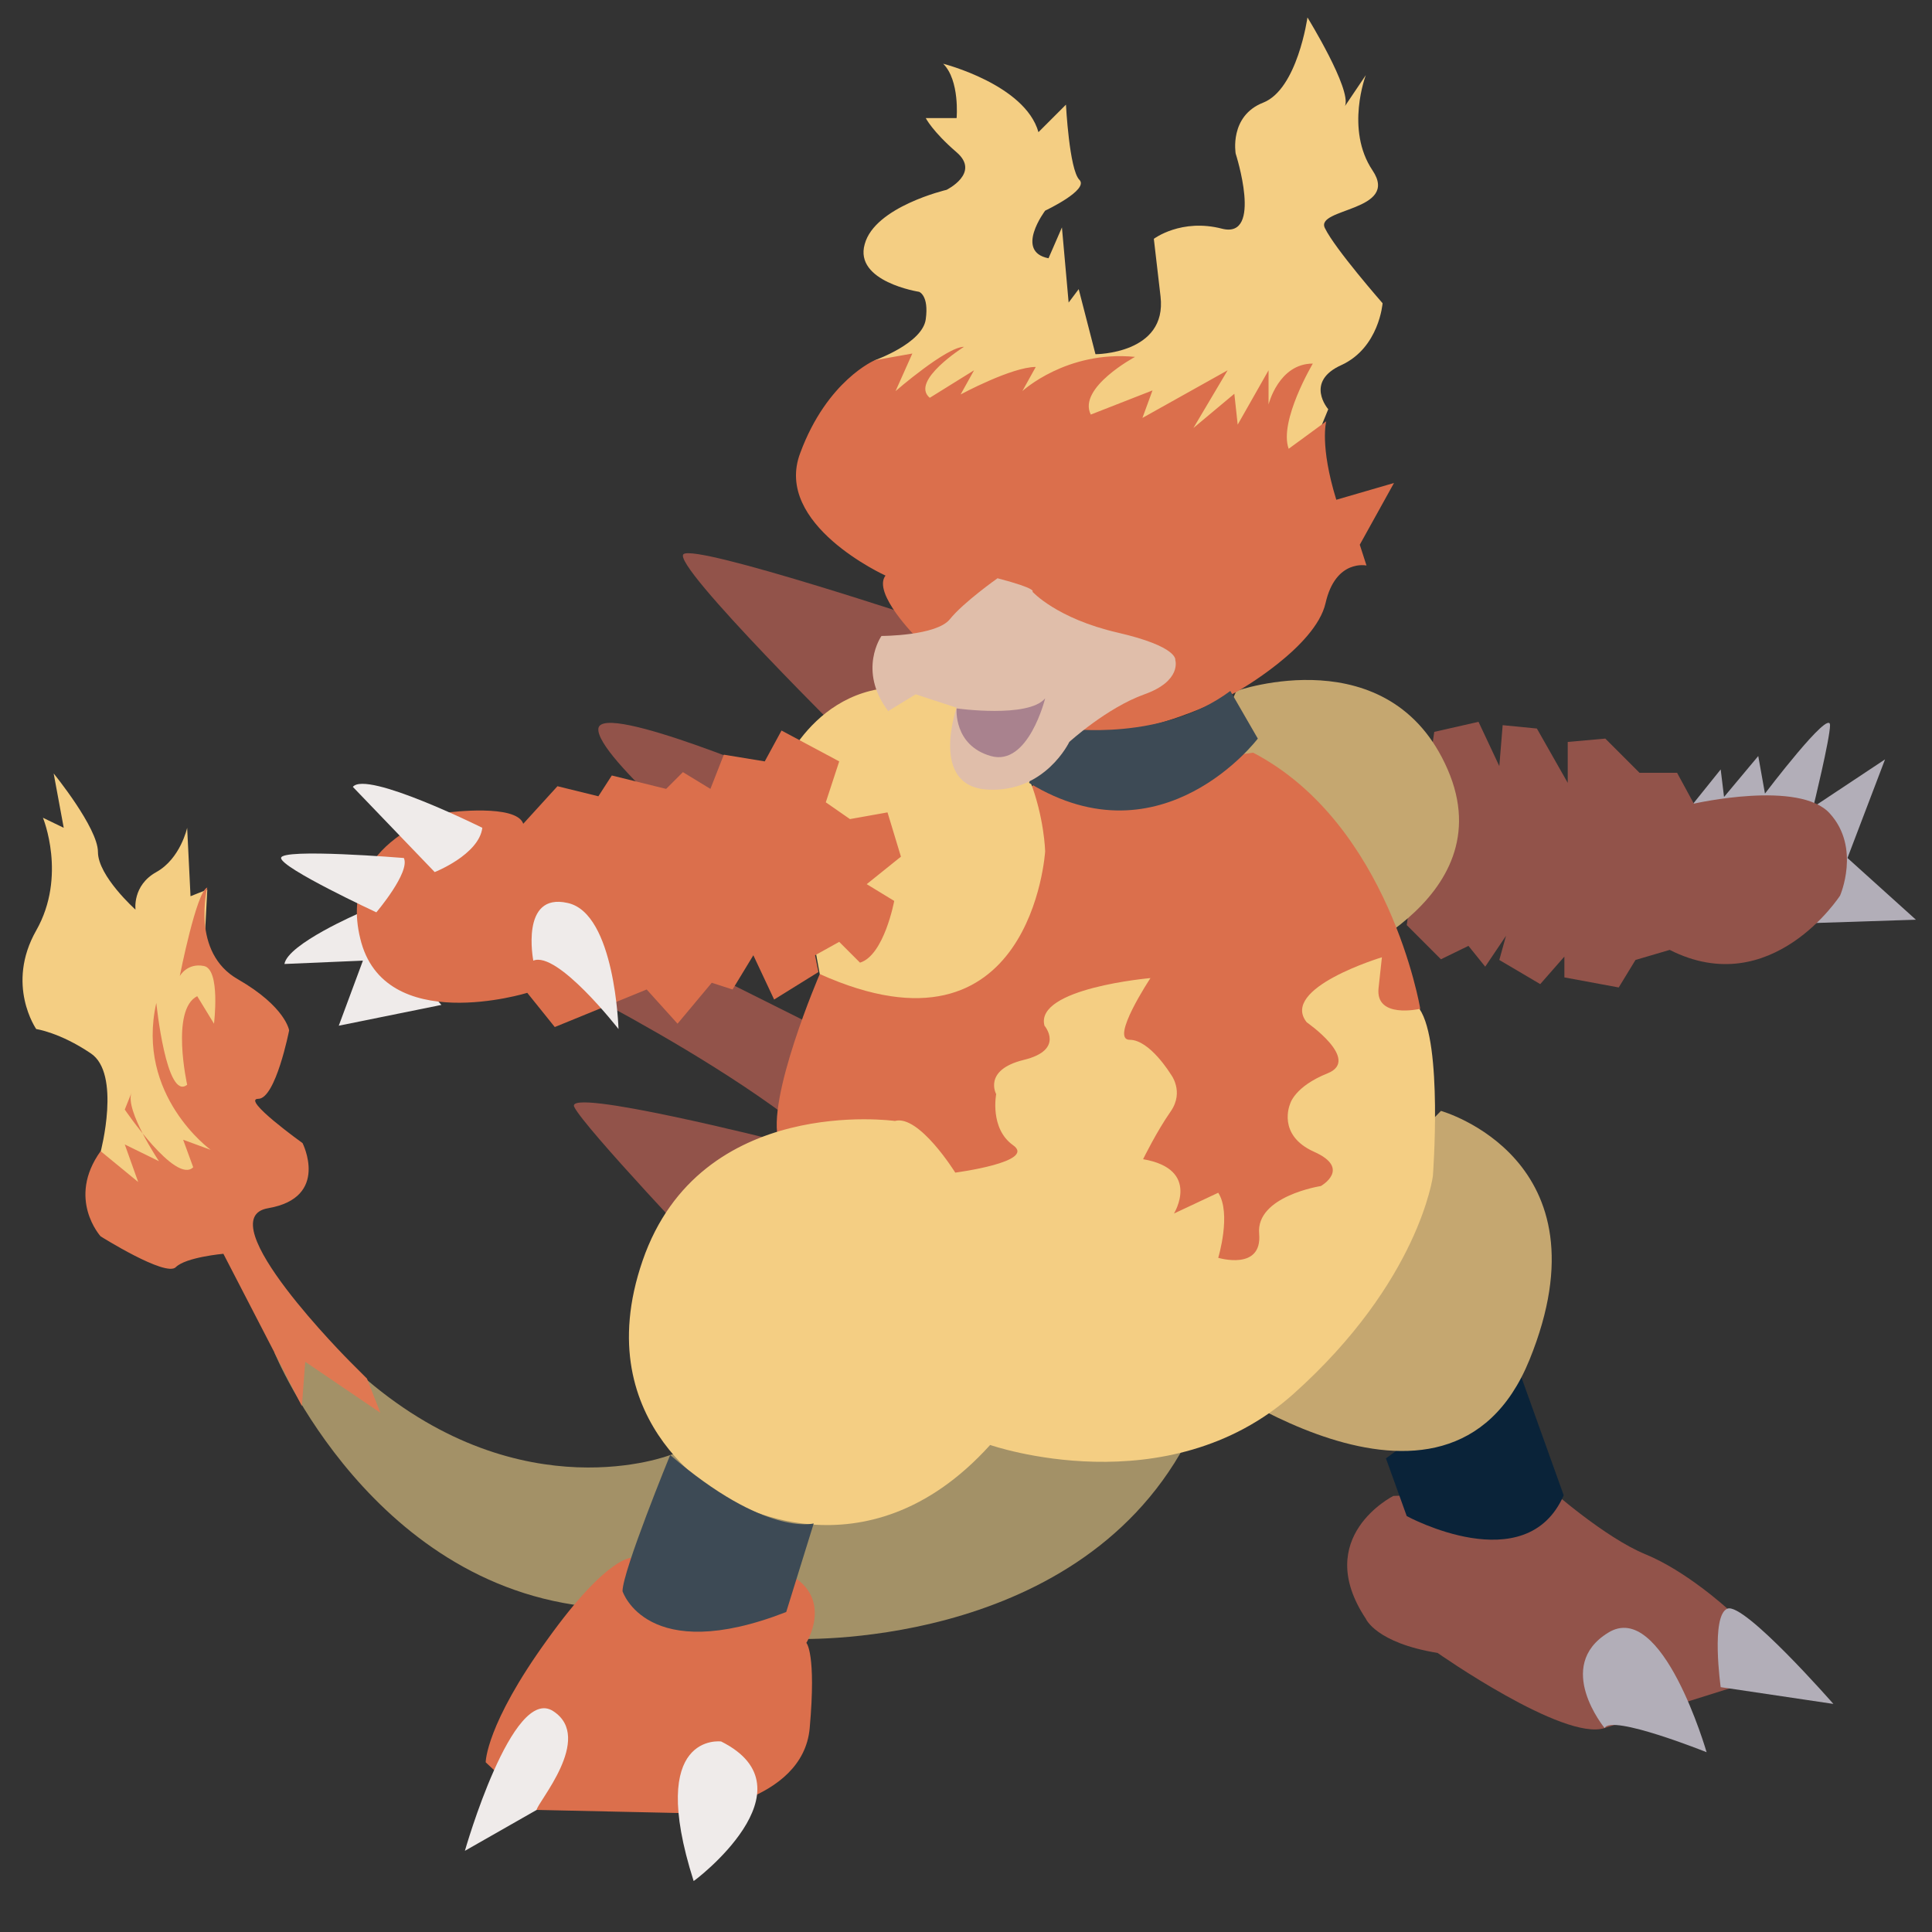 <?xml version="1.0" encoding="utf-8"?>
<!-- Generator: Adobe Illustrator 23.0.4, SVG Export Plug-In . SVG Version: 6.00 Build 0)  -->
<svg version="1.1" id="Layer_1" xmlns="http://www.w3.org/2000/svg" xmlns:xlink="http://www.w3.org/1999/xlink" x="0px" y="0px"
	 viewBox="0 0 288 288" style="enable-background:new 0 0 288 288;" xml:space="preserve">
<rect x="0" y="0" width="288" height="288" fill="#333333" stroke="none"/>
<style type="text/css">
	.st0{fill:#EFEBEA;}
	.st1{fill:#B2AEB8;}
	.st2{fill:#92534A;}
	.st3{fill:#C5A770;}
	.st4{fill:#0A2339;}
	.st5{fill:#A39167;}
	.st6{fill:#DB6F4C;}
	.st7{fill:#F4CE83;}
	.st8{fill:#E07852;}
	.st9{fill:#3D4A55;}
	.st10{fill:#E0BEAA;}
	.st11{fill:#A9828E;}
</style>
<path class="st0" d="M53.6,136.1c0,0-10.7,4.6-11.2,7.6l11.7-0.5l-3.6,9.7l15.3-3.1L53.6,136.1z"/>
<path class="st1" d="M252.4,119.8l4.1-5.1l0.5,4.1l5.1-6.1l1,5.6c0,0,9.7-12.8,9.7-10.2c0,2-2.5,12.2-2.5,12.2l10.7-7.1l-5.6,14.7
	l10.2,9.2l-15.3,0.5L252.4,119.8z"/>
<path class="st2" d="M139,92.8c0,0-35.1-11.7-37.1-10.2s25.9,29,25.9,29L139,92.8z"/>
<path class="st2" d="M118.2,116.7c0,0-28.5-12.2-29-8.1c-0.5,4.1,19.8,20.8,19.8,20.8L118.2,116.7z"/>
<path class="st2" d="M122.2,153.3l-37.6-18.8l-1,11.7c0,0,45.2,22.4,47.8,36.1L122.2,153.3z"/>
<path class="st2" d="M116.1,170.1c0,0-32-8.1-30.5-5.1c1.5,3.1,20.3,22.9,20.3,22.9L116.1,170.1z"/>
<path class="st2" d="M213.8,109.1l6.6-1.5l3.1,6.6l0.5-6.1l5.1,0.5l4.6,8.1v-6.1l5.6-0.5l5.1,5.1h5.6l2.5,4.6c0,0,15.8-3.6,20.3,1.5
	c4.6,5.1,1.5,12.2,1.5,12.2s-10.2,15.8-25.4,8.1l-5.1,1.5l-2.5,4.1l-8.1-1.5v-3.1l-3.6,4.1l-6.1-3.6l1-3.6l-3.1,4.6l-2.5-3.1l-4.1,2
	l-5.1-5.1L213.8,109.1z"/>
<path class="st3" d="M184.3,103c0,0,22.9-8.1,31.5,11.7c8.6,19.8-18.3,29.5-18.3,29.5l-17.3-32L184.3,103z"/>
<path class="st2" d="M207.7,223c0,0-12.2,6.1-4.1,18.3c0,0,1.5,3.6,10.7,5.1c0,0,18.8,13.2,24.9,11.2c6.1-2,20.8-6.6,20.8-6.6
	l-2.5-11.2c0,0-6.1-5.6-12.2-8.1c-6.1-2.5-14.2-9.7-14.2-9.7L207.7,223z"/>
<path class="st4" d="M206.6,217.4l3.1,8.6c0,0,17.8,9.7,23.4-3.1l-7.1-19.8L206.6,217.4z"/>
<path class="st3" d="M214.8,165.6c0,0,25.4,7.1,13.2,37.1s-50.3,1-50.3,1L214.8,165.6z"/>
<path class="st5" d="M99.9,216.9c0,0-21.9,8.6-45.2-11.2l-10.2-5.1l-3.6,1c0,0,14.7,36.1,49.3,38.1l28,4.6c0,0,41.7,2,58.5-29
	L137,204.7L99.9,216.9z"/>
<path class="st6" d="M122.2,145.2c0,0-8.1,18.8-6.1,24.9c2,6.1,47.3,17.3,47.3,17.3l34.6,5.1l13.7-42.2c0,0-4.6-27.5-24.9-38.1
	l-32.5,4.6L122.2,145.2z"/>
<path class="st7" d="M15,171.7c0,0,3.1-11.7-1.5-14.7c-4.6-3.1-8.1-3.6-8.1-3.6s-4.6-6.6,0-14.7c4.6-8.1,1-16.8,1-16.8l3.1,1.5
	l-1.5-8.1c0,0,6.6,8.1,6.6,11.7c0,3.6,5.6,8.6,5.6,8.6s-0.5-3.6,3.1-5.6c3.6-2,4.6-6.6,4.6-6.6l0.5,10.2l2.5-1l-0.5,9.7l9.7,11.2
	l-5.6,19.8l-12.2,8.1l-6.6-4.6L15,171.7z"/>
<path class="st8" d="M40.9,201.6l-7.6-14.7c0,0-5.6,0.5-7.1,2c-1.5,1.5-11.2-4.6-11.2-4.6s-5.1-5.6,0-12.7l5.6,4.6l-2-5.6l5.1,2.5
	c0,0-5.1-7.6-4.1-10.2c1-2.5-1,2.5-1,2.5s7.6,11.2,10.2,8.6l-1.5-4.1l4.1,1.5c0,0-11.2-8.1-8.1-21.9c0,0,1.5,14.7,4.6,12.2
	c0,0-2.5-11.2,1.5-13.2l2.5,4.1c0,0,1-8.1-1.5-8.6s-3.6,1.5-3.6,1.5s2.5-12.7,4.1-13.2c0,0-2.5,9.7,4.6,13.7
	c7.1,4.1,7.6,7.6,7.6,7.6s-2,10.2-4.6,10.2s6.6,6.6,6.6,6.6s4.1,8.1-5.1,9.7c-9.2,1.5,12.2,22.9,12.2,22.9l2.5,2.5l2,5.1l-11.2-7.6
	l-0.5,6.6L40.9,201.6z"/>
<path class="st7" d="M130.4,53.7c0,0,7.1-2.5,7.6-6.1c0.5-3.6-1-4.1-1-4.1s-9.7-1.5-8.1-7.1c1.5-5.6,12.2-8.1,12.2-8.1
	s5.1-2.5,1.5-5.6c-3.6-3.1-4.6-5.1-4.6-5.1h4.6c0,0,0.5-5.6-2-8.1c0,0,12.2,3.1,14.2,10.2l4.1-4.1c0,0,0.5,9.7,2,11.2
	c1.5,1.5-5.1,4.6-5.1,4.6s-4.6,6.1,0.5,7.1l2-4.6l1,11.2l1.5-2l2.5,9.7c0,0,10.7,0,9.7-8.6c-1-8.6-1-8.6-1-8.6s4.1-3.1,10.2-1.5
	c6.1,1.5,2-11.2,2-11.2s-1-5.6,4.1-7.6s6.6-12.7,6.6-12.7s6.6,10.7,5.6,13.2l3.1-4.6c0,0-3.1,8.1,1,14.2s-8.6,5.6-7.1,8.6
	c1.5,3.1,8.6,11.2,8.6,11.2s-0.5,6.6-6.1,9.2c-5.6,2.5-2,6.6-2,6.6l-2.5,6.1L146.6,72l-19.8-6.1L130.4,53.7z"/>
<path class="st7" d="M133.4,167.1c0,0-29-4.1-37.6,20.8s12.7,35.6,12.7,35.6s20.3,12.7,39.1-8.1c0,0,26.4,9.2,45.2-7.6
	s20.8-32.5,20.8-32.5s1.5-19.8-2-24.9c0,0-6.6,1.5-6.1-3.1s0.5-4.6,0.5-4.6s-15.3,4.6-11.2,9.7c0,0,8.1,5.6,3.1,7.6
	s-5.6,4.6-5.6,4.6s-2,4.6,3.6,7.1s1,5.1,1,5.1s-9.7,1.5-9.2,7.1c0.5,5.6-6.1,3.6-6.1,3.6s2-6.6,0-9.7l-6.6,3.1c0,0,4.1-6.6-4.6-8.1
	c0,0,2-4.1,4.1-7.1s0-5.6,0-5.6s-3.1-5.1-6.1-5.1s3.1-9.2,3.1-9.2s-17.3,1.5-15.8,7.1c0,0,3.1,3.6-3.1,5.1c-6.1,1.5-4.1,5.1-4.1,5.1
	s-1,5.1,2.5,7.6c3.6,2.5-8.6,4.1-8.6,4.1S137,166.1,133.4,167.1z"/>
<path class="st7" d="M116.6,114.7c0,0,6.1-15.3,22.4-11.7s16.8,23.9,16.8,23.9s-2,32.5-33.6,18.3L116.6,114.7z"/>
<path class="st6" d="M130.4,53.7l5.6-1l-2.5,5.6c0,0,7.6-6.6,10.2-6.6c0,0-8.1,5.1-5.1,7.6l6.6-4.1l-2,3.6c0,0,7.6-4.1,11.2-4.1
	l-2,3.6c0,0,6.6-6.1,16.8-5.1c0,0-8.6,4.6-6.6,8.6l9.2-3.6l-1.5,4.1l12.7-7.1l-5.1,8.6l6.1-5.1l0.5,4.6l4.6-8.1v5.1
	c0,0,1.5-6.1,6.6-6.1c0,0-5.1,8.6-3.6,12.7l5.6-4.1c0,0-1,3.6,1.5,11.7l8.6-2.5l-5.1,9.2l1,3.1c0,0-4.6-1-6.1,5.6
	c-1.5,6.6-13.2,13.2-13.2,13.2s-14.7,8.1-24.4,5.6c-9.7-2.5-23.4-13.7-23.4-13.7s-6.6-6.6-4.6-9.2c0,0-16.8-7.6-12.7-18.3
	C123.3,56.7,130.4,53.7,130.4,53.7z"/>
<path class="st6" d="M78,122.8l5.1-5.6l6.1,1.5l2-3.1l8.1,2l2.5-2.5l4.1,2.5l2-5.1l6.1,1l2.5-4.6l8.6,4.6l-2,6.1l3.6,2.5l5.6-1
	l2,6.6l-5.1,4.1l4.1,2.5c0,0-1.5,8.1-5.1,9.2l-3.1-3.1l-3.6,2l0.5,2.5l-6.6,4.1l-3.1-6.6l-3.1,5.1l-3.1-1l-5.1,6.1l-4.6-5.1
	l-13.7,5.6l-4.1-5.1c0,0-21.4,6.6-24.9-8.1c-3.6-14.7,13.2-18.8,13.2-18.8S77,119.8,78,122.8z"/>
<path class="st9" d="M183.4,103l4.1,7.1c0,0-14.2,18.8-34.1,6.6l2-6.6l3.6-1.5C159,108.6,173.2,110.6,183.4,103z"/>
<path class="st6" d="M94.3,232.2c0,0-3.6-0.5-12.7,12.2c-9.2,12.7-9.2,18.3-9.2,18.3l7.6,7.1l22.9,0.5c0,0,16.8-1.5,17.8-12.7
	c1-11.2-0.5-12.7-0.5-12.7s4.1-6.6-2.5-10.2C111.1,231.1,94.3,232.2,94.3,232.2z"/>
<path class="st9" d="M99.9,216.9c0,0-7.1,17.3-7.1,20.3c0,0,3.6,11.2,24.4,3.1l4.1-13.2C121.2,227.1,114.1,229.1,99.9,216.9z"/>
<path class="st1" d="M239.2,257.6c0,0-7.6-9.2,0.5-14.2c8.1-5.1,14.7,17.8,14.7,17.8S240.2,255.5,239.2,257.6z"/>
<path class="st1" d="M256.5,251.5c0,0-1.5-10.7,1-11.7c2.5-1,15.8,14.2,15.8,14.2L256.5,251.5z"/>
<path class="st10" d="M148.7,86.2c0,0-5.1,3.6-7.1,6.1c-2,2.5-10.2,2.5-10.2,2.5s-3.6,5.1,1,11.2l4.1-2.5l6.1,2
	c0,0-4.1,11.7,4.6,12.2c8.6,0.5,12.2-7.1,12.2-7.1s5.6-5.1,11.2-7.1s4.6-5.1,4.6-5.1s0.5-2-8.6-4.1s-12.7-6.1-12.7-6.1
	S154.8,87.8,148.7,86.2z"/>
<path class="st11" d="M142.6,105.6c0,0,10.7,1.5,13.2-1.5c0,0-2.5,10.2-8.1,8.6S142.6,105.6,142.6,105.6z"/>
<path class="st0" d="M80,269.8c0-1,8.6-10.7,2.5-14.7c-6.1-4.1-13.2,20.8-13.2,20.8L80,269.8z"/>
<path class="st0" d="M107.5,259.6c0,0-11.2-1.5-4.1,20.8C103.4,280.5,121.7,266.7,107.5,259.6z"/>
<path class="st0" d="M71.9,123.4c0,0-17.3-8.6-19.3-6.1L64.8,130C64.8,130,71.4,127.4,71.9,123.4z"/>
<path class="st0" d="M60.2,127.9c0,0-18.3-1.5-18.3,0s14.2,8.1,14.2,8.1S61.2,130,60.2,127.9z"/>
<path class="st0" d="M79.5,143.2c0,0-2-10.2,5.1-8.6c7.1,1.5,7.6,18.8,7.6,18.8S83.1,141.7,79.5,143.2z"/>
</svg>
